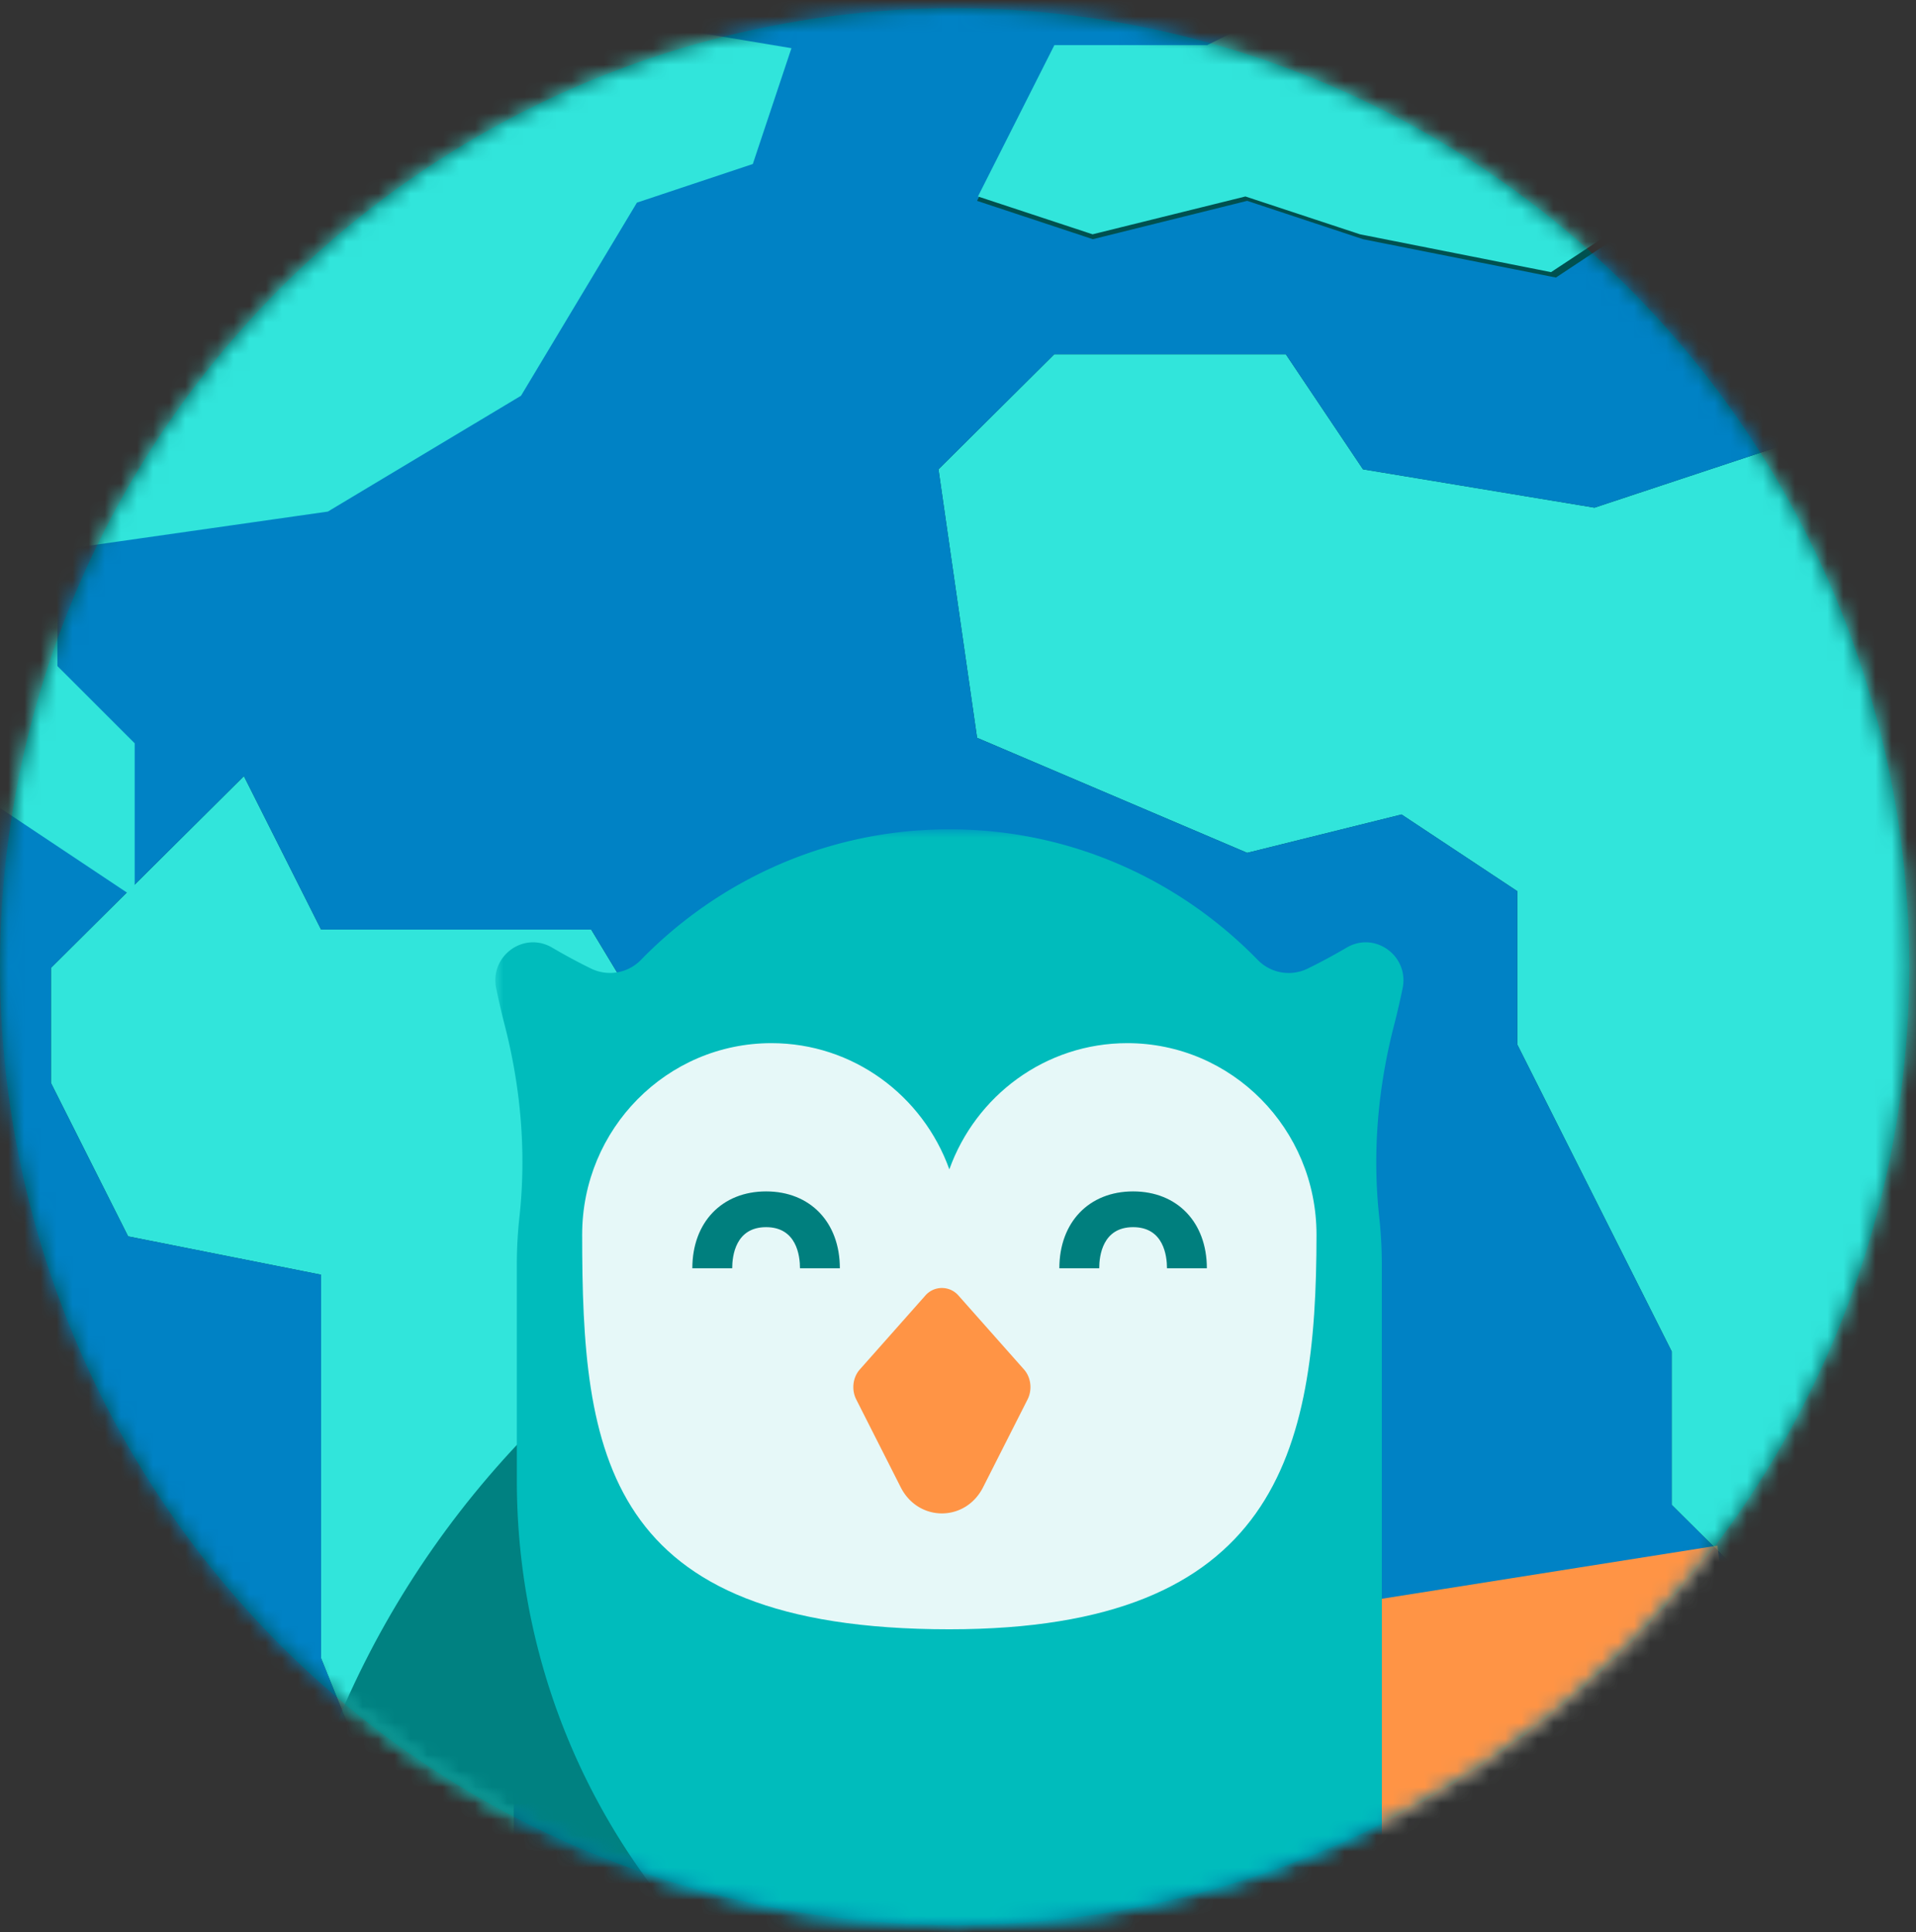 <svg xmlns="http://www.w3.org/2000/svg" xmlns:xlink="http://www.w3.org/1999/xlink" width="119" height="120" viewBox="0 0 119 120">
    <rect x="0" y="0" width="119" height="120" fill="#333333" stroke="none"/>
    <defs>
        <ellipse id="a" cx="59.29" cy="59.528" rx="59.29" ry="59.528"/>
        <path id="c" d="M.016.037H139v138.115H.016z"/>
        <path id="e" d="M0 0h63.264v83.142H0z"/>
    </defs>
    <g fill="none" fill-rule="evenodd">
        <g transform="translate(0 .509)">
            <mask id="b" fill="#fff">
                <use xlink:href="#a"/>
            </mask>
            <use fill="#005150" xlink:href="#a"/>
            <g mask="url(#b)">
                <g transform="translate(-16 -9.509)">
                    <mask id="d" fill="#fff">
                        <use xlink:href="#c"/>
                    </mask>
                    <path fill="#31E5DB" d="M69.495 78.646l-2.397 11.91-9.586 9.528v7.147l-9.587 7.146v11.91l-7.19-2.382-4.794-11.91V88.174l-11.984-2.382-4.793-9.529v-7.146l11.984-11.91 4.793 9.528h16.777l7.19 11.91h9.587M130.132 35.363a68.661 68.661 0 0 1-3.835 73.535l-6.47-6.431v-9.529l-9.588-19.057v-9.528l-7.19-4.764-9.587 2.382-16.777-7.146-2.397-16.675 7.19-7.146H95.86l4.793 7.146 14.38 2.382 14.381-4.764.719-.405" mask="url(#d)"/>
                    <path fill="#0082C5" d="M83.875 23.857l9.587-2.382 7.19 2.382 11.984 2.382 7.19-4.764a68.056 68.056 0 0 1 10.306 13.888l-.719.405-14.38 4.764-14.38-2.382-4.794-7.146h-14.38l-7.19 7.146 2.396 16.675 16.777 7.146 9.587-2.382 7.19 4.764v9.528l9.587 19.057v9.529l6.471 6.431c-22.133 31.172-65.502 38.607-96.863 16.608C2.8 106.821-7.193 72.25 5.407 42.366l4.17 12.459 14.38 9.528-4.793 4.764v7.146l4.793 9.529 11.984 2.382v23.82l4.794 11.911 7.19 2.383v-11.91l9.587-7.147v-7.147l9.586-9.528 2.397-11.91h-9.587l-7.19-11.91H35.94l-4.793-9.53-7.19 7.147v-9.528l-4.794-4.765v-7.146l16.777-2.382 11.984-7.146 7.19-11.91 7.19-2.383 2.397-7.146-14.38-2.382-6.807-4.526a69.898 69.898 0 0 1 56.946 2.239l-9.395 4.669h-9.587l-4.794 9.528 7.19 2.382" mask="url(#d)"/>
                    <path fill="#31E5DB" d="M119.453 21.203l-7.119 4.7-11.865-2.35-7.118-2.35-9.492 2.35-7.12-2.35 4.747-9.401h9.492l9.302-4.607a67.932 67.932 0 0 1 19.173 14.008M65.156 11.992l-2.4 7.196-7.198 2.398L48.36 33.58l-11.998 7.195-16.797 2.399v7.195l4.8 4.797v9.594L9.966 55.165 5.792 42.621A69.53 69.53 0 0 1 43.944 5.037l6.815 4.557 14.397 2.398" mask="url(#d)"/>
                </g>
            </g>
            <g mask="url(#b)">
                <path fill="#008181" d="M32.235 89.094l78.684 78.684c-22.258 20.997-56.965 20.959-78.304-.38s-21.377-56.046-.38-78.304z"/>
                <path fill="#FF9445" d="M54 103.834l52.672-8.343c1.872 14.445-7.938 27.819-22.232 30.083-14.294 2.264-27.756-7.424-30.44-21.74z"/>
                <g transform="translate(30.763 51)">
                    <mask id="f" fill="#fff">
                        <use xlink:href="#e"/>
                    </mask>
                    <path fill="#00BCBC" d="M55.06 78.715V27.046c0-.998-.055-1.984-.16-2.954-.438-4.007-.083-8.048.927-11.948.187-.726.36-1.48.523-2.26.419-2.01-1.707-3.568-3.47-2.538-.79.463-1.613.91-2.435 1.31a2.681 2.681 0 0 1-3.099-.55C42.47 3.106 35.69 0 28.2 0c-7.491 0-14.27 3.107-19.147 8.103a2.681 2.681 0 0 1-3.1.55c-.82-.398-1.64-.845-2.429-1.307-1.763-1.03-3.888.528-3.47 2.537.163.775.334 1.523.52 2.245 1.008 3.9 1.365 7.94.925 11.947a27.246 27.246 0 0 0-.162 2.971v13.39c0 17.019 10.118 31.695 24.61 38.279H6.678h56.586-8.204z" mask="url(#f)"/>
                </g>
                <path fill="#FFF" d="M70.013 64.283c-5.083 0-9.413 3.267-11.051 7.839-1.639-4.572-5.968-7.839-11.051-7.839-6.492 0-11.754 5.325-11.754 11.893 0 13.538 1.291 24.513 22.805 24.513 20.319 0 22.804-10.975 22.804-24.513 0-6.568-5.262-11.893-11.753-11.893" opacity=".901"/>
            </g>
        </g>
        <path fill="#FF9445" d="M61.058 92.376l2.76-5.45c.309-.609.218-1.373-.22-1.867l-4.064-4.585a1.363 1.363 0 0 0-2.067 0l-4.064 4.585c-.439.494-.53 1.258-.221 1.867l2.76 5.45c1.097 2.165 4.02 2.165 5.116 0"/>
        <g fill="#007F7E">
            <path d="M74.956 78.775H72.48c0-.768-.204-2.554-2.104-2.554-1.9 0-2.105 1.786-2.105 2.554h-2.476c0-2.856 1.84-4.775 4.58-4.775s4.581 1.919 4.581 4.775M52.162 78.775h-2.476c0-.768-.205-2.554-2.105-2.554s-2.105 1.786-2.105 2.554H43C43 75.919 44.841 74 47.58 74c2.741 0 4.582 1.919 4.582 4.775"/>
        </g>
    </g>
</svg>
